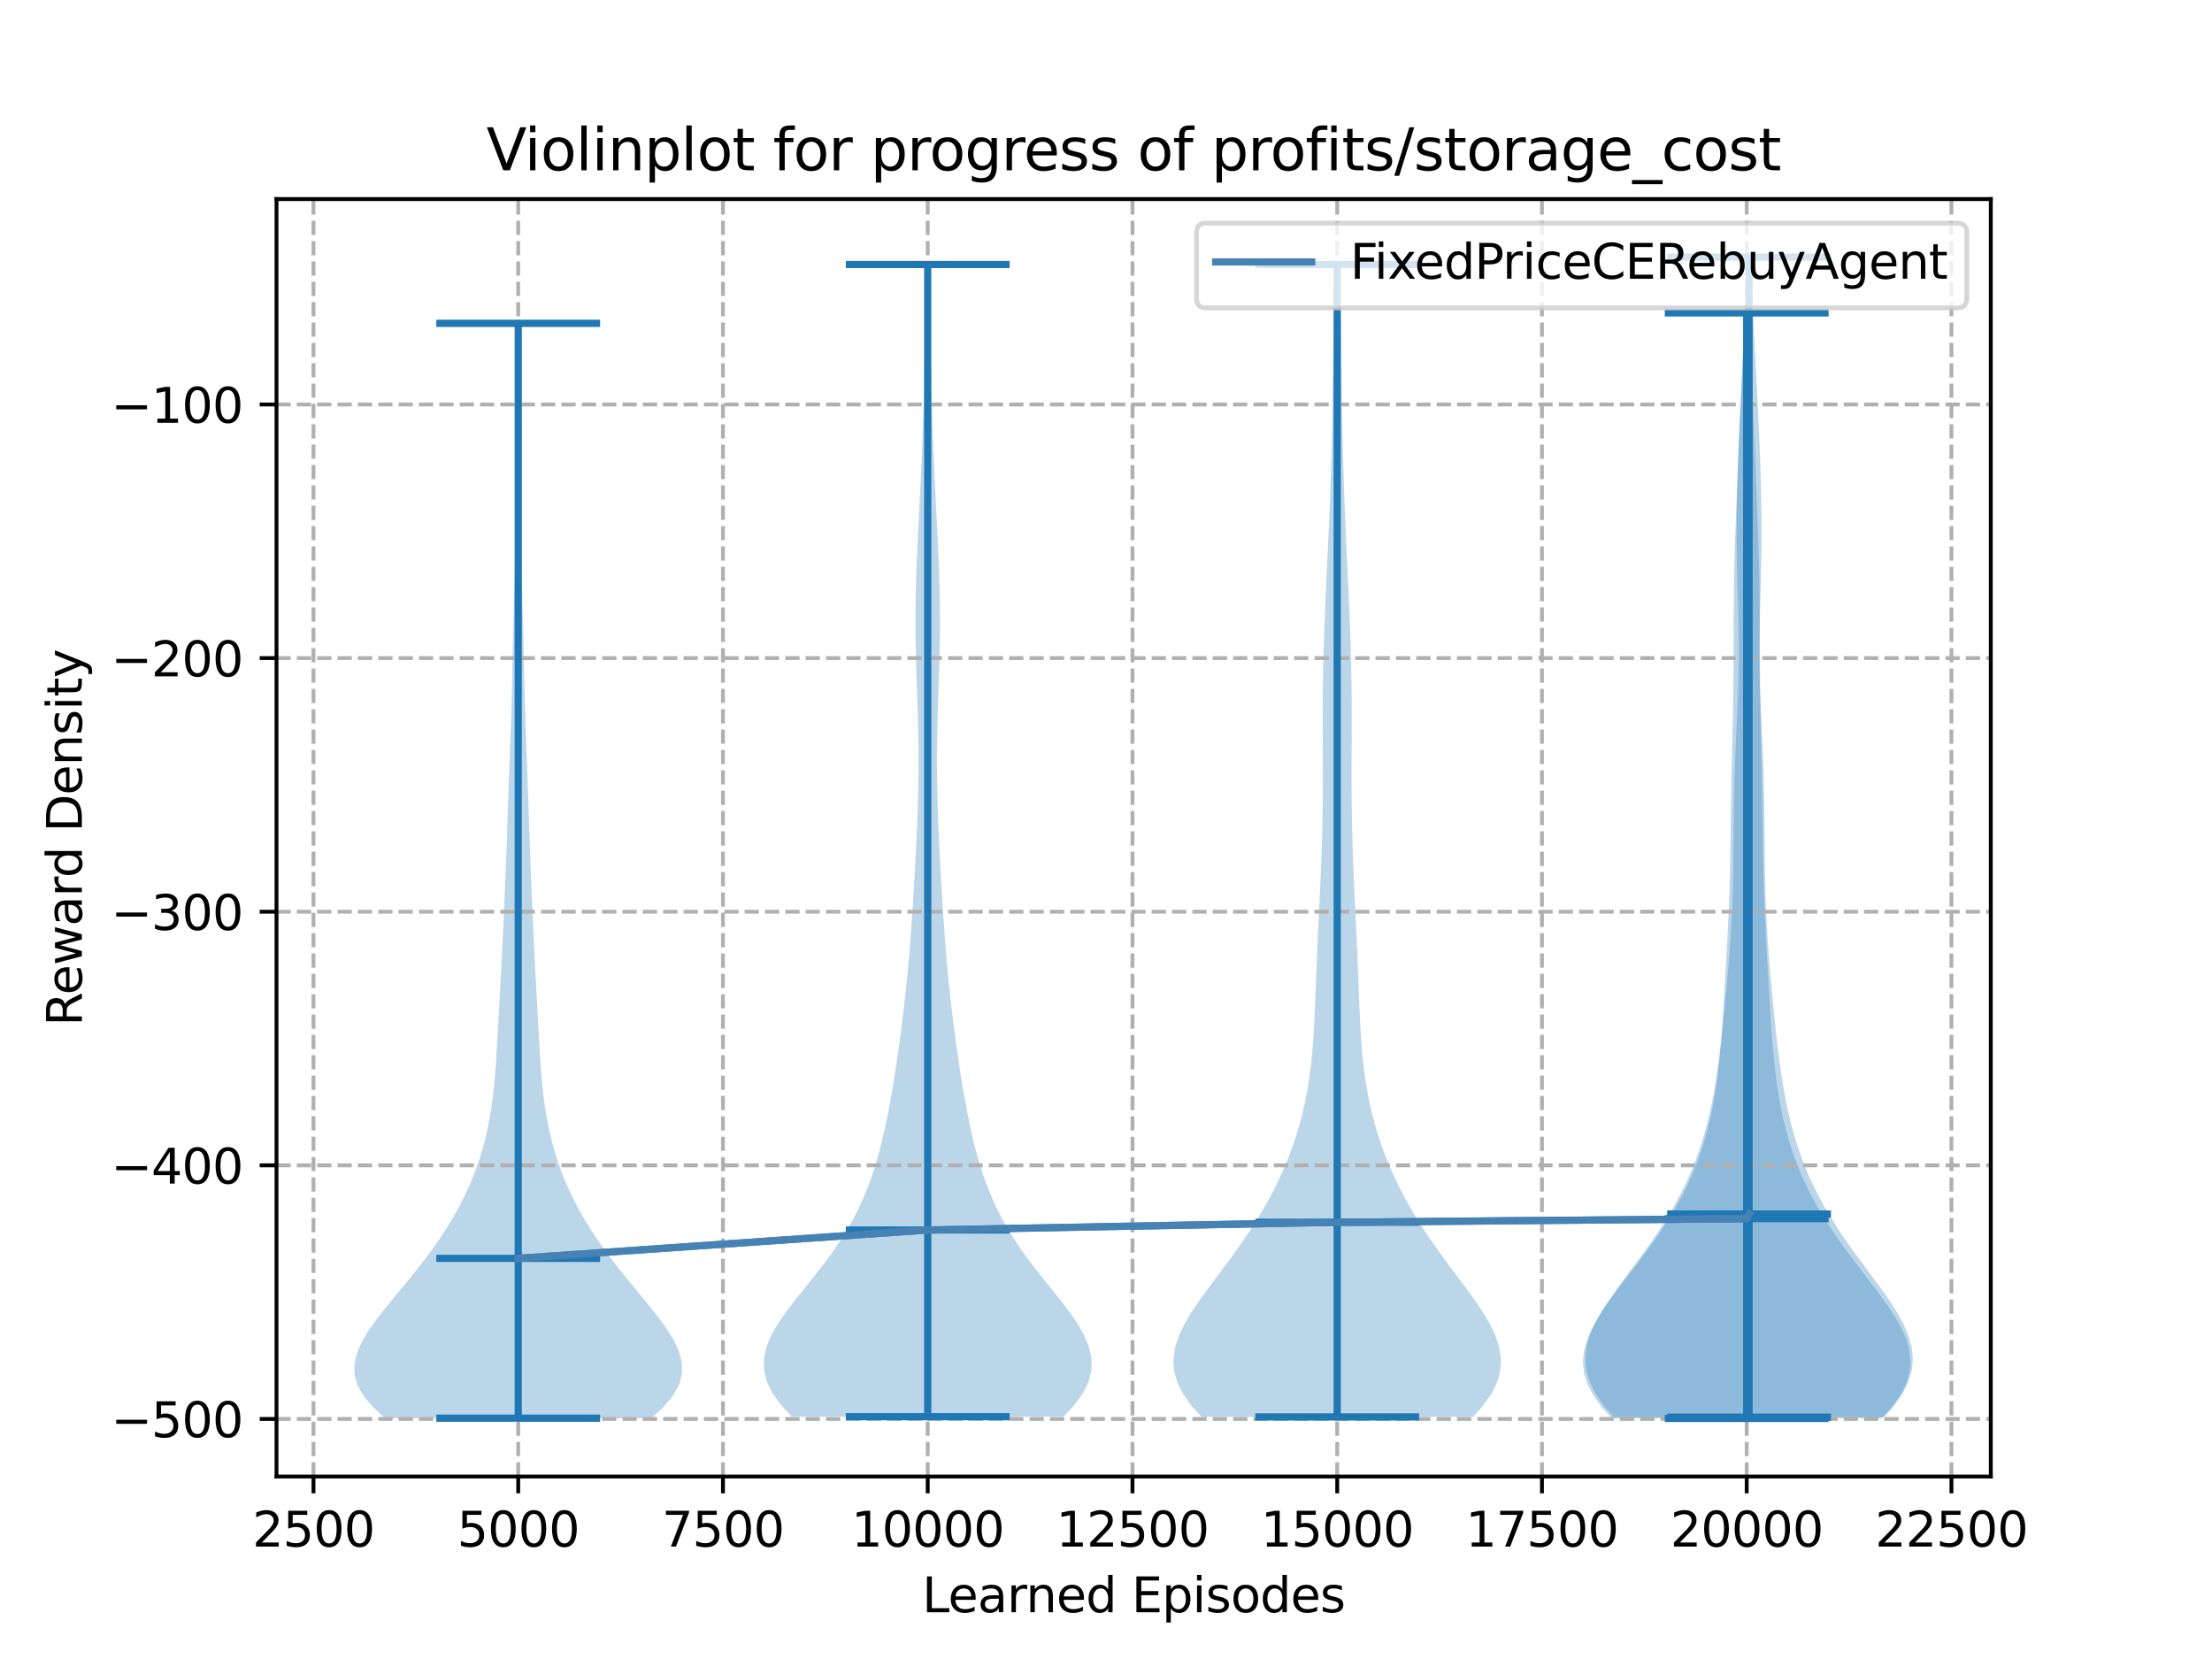 <?xml version="1.0" encoding="utf-8" standalone="no"?>
<!DOCTYPE svg PUBLIC "-//W3C//DTD SVG 1.1//EN"
  "http://www.w3.org/Graphics/SVG/1.1/DTD/svg11.dtd">
<svg xmlns:xlink="http://www.w3.org/1999/xlink" width="460.8pt" height="345.6pt" viewBox="0 0 460.8 345.6" xmlns="http://www.w3.org/2000/svg" version="1.1">
 <defs>
  <style type="text/css">*{stroke-linejoin: round; stroke-linecap: butt}</style>
 </defs>
 <g id="figure_1">
  <g id="patch_1">
   <path d="M 0 345.6 
L 460.8 345.6 
L 460.8 0 
L 0 0 
z
" style="fill: #ffffff"/>
  </g>
  <g id="axes_1">
   <g id="patch_2">
    <path d="M 57.6 307.584 
L 414.72 307.584 
L 414.72 41.472 
L 57.6 41.472 
z
" style="fill: #ffffff"/>
   </g>
   <g id="PolyCollection_1">
    <path d="M 135.674 295.435 
L 80.235 295.435 
L 77.707 293.131 
L 75.755 290.828 
L 74.457 288.524 
L 73.833 286.22 
L 73.85 283.916 
L 74.433 281.612 
L 75.484 279.308 
L 76.889 277.005 
L 78.544 274.701 
L 80.353 272.397 
L 82.239 270.093 
L 84.144 267.789 
L 86.023 265.486 
L 87.845 263.182 
L 89.586 260.878 
L 91.23 258.574 
L 92.765 256.27 
L 94.185 253.966 
L 95.487 251.663 
L 96.67 249.359 
L 97.737 247.055 
L 98.692 244.751 
L 99.539 242.447 
L 100.284 240.144 
L 100.929 237.84 
L 101.482 235.536 
L 101.947 233.232 
L 102.333 230.928 
L 102.649 228.624 
L 102.906 226.321 
L 103.116 224.017 
L 103.29 221.713 
L 103.44 219.409 
L 103.576 217.105 
L 103.705 214.802 
L 103.832 212.498 
L 103.96 210.194 
L 104.088 207.89 
L 104.215 205.586 
L 104.341 203.282 
L 104.462 200.979 
L 104.578 198.675 
L 104.689 196.371 
L 104.796 194.067 
L 104.899 191.763 
L 105.001 189.46 
L 105.1 187.156 
L 105.198 184.852 
L 105.293 182.548 
L 105.385 180.244 
L 105.474 177.94 
L 105.558 175.637 
L 105.637 173.333 
L 105.714 171.029 
L 105.79 168.725 
L 105.867 166.421 
L 105.947 164.118 
L 106.03 161.814 
L 106.116 159.51 
L 106.205 157.206 
L 106.293 154.902 
L 106.378 152.599 
L 106.456 150.295 
L 106.527 147.991 
L 106.59 145.687 
L 106.644 143.383 
L 106.693 141.079 
L 106.739 138.776 
L 106.786 136.472 
L 106.837 134.168 
L 106.892 131.864 
L 106.953 129.56 
L 107.018 127.257 
L 107.084 124.953 
L 107.15 122.649 
L 107.212 120.345 
L 107.267 118.041 
L 107.314 115.737 
L 107.351 113.434 
L 107.378 111.13 
L 107.393 108.826 
L 107.398 106.522 
L 107.393 104.218 
L 107.381 101.915 
L 107.363 99.611 
L 107.342 97.307 
L 107.323 95.003 
L 107.308 92.699 
L 107.301 90.395 
L 107.303 88.092 
L 107.315 85.788 
L 107.338 83.484 
L 107.371 81.18 
L 107.411 78.876 
L 107.457 76.573 
L 107.506 74.269 
L 107.556 71.965 
L 107.605 69.661 
L 107.653 67.357 
L 108.257 67.357 
L 108.257 67.357 
L 108.305 69.661 
L 108.354 71.965 
L 108.404 74.269 
L 108.453 76.573 
L 108.498 78.876 
L 108.539 81.18 
L 108.571 83.484 
L 108.595 85.788 
L 108.607 88.092 
L 108.609 90.395 
L 108.602 92.699 
L 108.587 95.003 
L 108.567 97.307 
L 108.547 99.611 
L 108.529 101.915 
L 108.516 104.218 
L 108.512 106.522 
L 108.516 108.826 
L 108.532 111.13 
L 108.558 113.434 
L 108.595 115.737 
L 108.642 118.041 
L 108.698 120.345 
L 108.76 122.649 
L 108.825 124.953 
L 108.892 127.257 
L 108.957 129.56 
L 109.017 131.864 
L 109.073 134.168 
L 109.123 136.472 
L 109.17 138.776 
L 109.217 141.079 
L 109.266 143.383 
L 109.32 145.687 
L 109.382 147.991 
L 109.453 150.295 
L 109.532 152.599 
L 109.617 154.902 
L 109.705 157.206 
L 109.793 159.51 
L 109.88 161.814 
L 109.963 164.118 
L 110.042 166.421 
L 110.119 168.725 
L 110.195 171.029 
L 110.272 173.333 
L 110.352 175.637 
L 110.436 177.94 
L 110.524 180.244 
L 110.616 182.548 
L 110.712 184.852 
L 110.809 187.156 
L 110.909 189.46 
L 111.01 191.763 
L 111.114 194.067 
L 111.221 196.371 
L 111.332 198.675 
L 111.448 200.979 
L 111.569 203.282 
L 111.694 205.586 
L 111.822 207.89 
L 111.95 210.194 
L 112.078 212.498 
L 112.205 214.802 
L 112.334 217.105 
L 112.47 219.409 
L 112.62 221.713 
L 112.794 224.017 
L 113.003 226.321 
L 113.26 228.624 
L 113.576 230.928 
L 113.963 233.232 
L 114.428 235.536 
L 114.98 237.84 
L 115.626 240.144 
L 116.37 242.447 
L 117.217 244.751 
L 118.173 247.055 
L 119.24 249.359 
L 120.423 251.663 
L 121.724 253.966 
L 123.144 256.27 
L 124.68 258.574 
L 126.324 260.878 
L 128.065 263.182 
L 129.887 265.486 
L 131.766 267.789 
L 133.671 270.093 
L 135.557 272.397 
L 137.366 274.701 
L 139.02 277.005 
L 140.426 279.308 
L 141.476 281.612 
L 142.06 283.916 
L 142.077 286.22 
L 141.452 288.524 
L 140.154 290.828 
L 138.203 293.131 
L 135.674 295.435 
z
" clip-path="url(#p000fa24c76)" style="fill: #1f77b4; fill-opacity: 0.3"/>
   </g>
   <g id="PolyCollection_2">
    <path d="M 221.559 295.118 
L 164.961 295.118 
L 162.703 292.694 
L 160.941 290.269 
L 159.746 287.845 
L 159.148 285.42 
L 159.138 282.996 
L 159.672 280.572 
L 160.678 278.147 
L 162.065 275.723 
L 163.733 273.298 
L 165.584 270.874 
L 167.525 268.45 
L 169.479 266.025 
L 171.381 263.601 
L 173.186 261.176 
L 174.861 258.752 
L 176.39 256.327 
L 177.767 253.903 
L 178.995 251.479 
L 180.082 249.054 
L 181.042 246.63 
L 181.891 244.205 
L 182.642 241.781 
L 183.312 239.356 
L 183.913 236.932 
L 184.458 234.508 
L 184.955 232.083 
L 185.413 229.659 
L 185.839 227.234 
L 186.24 224.81 
L 186.618 222.385 
L 186.978 219.961 
L 187.321 217.537 
L 187.648 215.112 
L 187.959 212.688 
L 188.254 210.263 
L 188.531 207.839 
L 188.791 205.414 
L 189.032 202.99 
L 189.256 200.566 
L 189.464 198.141 
L 189.656 195.717 
L 189.836 193.292 
L 190.004 190.868 
L 190.163 188.443 
L 190.314 186.019 
L 190.458 183.595 
L 190.596 181.17 
L 190.726 178.746 
L 190.848 176.321 
L 190.961 173.897 
L 191.062 171.473 
L 191.149 169.048 
L 191.221 166.624 
L 191.276 164.199 
L 191.311 161.775 
L 191.327 159.35 
L 191.322 156.926 
L 191.298 154.502 
L 191.257 152.077 
L 191.199 149.653 
L 191.13 147.228 
L 191.054 144.804 
L 190.975 142.379 
L 190.899 139.955 
L 190.831 137.531 
L 190.776 135.106 
L 190.737 132.682 
L 190.717 130.257 
L 190.718 127.833 
L 190.741 125.408 
L 190.785 122.984 
L 190.849 120.56 
L 190.931 118.135 
L 191.027 115.711 
L 191.135 113.286 
L 191.252 110.862 
L 191.373 108.437 
L 191.496 106.013 
L 191.619 103.589 
L 191.738 101.164 
L 191.853 98.74 
L 191.961 96.315 
L 192.063 93.891 
L 192.157 91.467 
L 192.245 89.042 
L 192.325 86.618 
L 192.399 84.193 
L 192.466 81.769 
L 192.526 79.344 
L 192.58 76.92 
L 192.628 74.496 
L 192.67 72.071 
L 192.708 69.647 
L 192.742 67.222 
L 192.774 64.798 
L 192.806 62.373 
L 192.837 59.949 
L 192.87 57.525 
L 192.904 55.1 
L 193.616 55.1 
L 193.616 55.1 
L 193.65 57.525 
L 193.683 59.949 
L 193.714 62.373 
L 193.746 64.798 
L 193.778 67.222 
L 193.812 69.647 
L 193.85 72.071 
L 193.892 74.496 
L 193.94 76.92 
L 193.994 79.344 
L 194.054 81.769 
L 194.121 84.193 
L 194.195 86.618 
L 194.275 89.042 
L 194.363 91.467 
L 194.457 93.891 
L 194.559 96.315 
L 194.667 98.74 
L 194.782 101.164 
L 194.901 103.589 
L 195.024 106.013 
L 195.147 108.437 
L 195.268 110.862 
L 195.385 113.286 
L 195.493 115.711 
L 195.589 118.135 
L 195.671 120.56 
L 195.735 122.984 
L 195.779 125.408 
L 195.802 127.833 
L 195.803 130.257 
L 195.783 132.682 
L 195.744 135.106 
L 195.689 137.531 
L 195.621 139.955 
L 195.545 142.379 
L 195.466 144.804 
L 195.39 147.228 
L 195.321 149.653 
L 195.264 152.077 
L 195.222 154.502 
L 195.198 156.926 
L 195.193 159.35 
L 195.209 161.775 
L 195.245 164.199 
L 195.299 166.624 
L 195.371 169.048 
L 195.458 171.473 
L 195.559 173.897 
L 195.672 176.321 
L 195.794 178.746 
L 195.924 181.17 
L 196.062 183.595 
L 196.206 186.019 
L 196.357 188.443 
L 196.516 190.868 
L 196.684 193.292 
L 196.864 195.717 
L 197.056 198.141 
L 197.264 200.566 
L 197.488 202.99 
L 197.729 205.414 
L 197.989 207.839 
L 198.266 210.263 
L 198.561 212.688 
L 198.872 215.112 
L 199.199 217.537 
L 199.542 219.961 
L 199.902 222.385 
L 200.28 224.81 
L 200.681 227.234 
L 201.107 229.659 
L 201.565 232.083 
L 202.063 234.508 
L 202.607 236.932 
L 203.208 239.356 
L 203.878 241.781 
L 204.629 244.205 
L 205.478 246.63 
L 206.438 249.054 
L 207.525 251.479 
L 208.753 253.903 
L 210.13 256.327 
L 211.659 258.752 
L 213.334 261.176 
L 215.139 263.601 
L 217.041 266.025 
L 218.995 268.45 
L 220.936 270.874 
L 222.787 273.298 
L 224.455 275.723 
L 225.842 278.147 
L 226.848 280.572 
L 227.382 282.996 
L 227.372 285.42 
L 226.774 287.845 
L 225.579 290.269 
L 223.817 292.694 
L 221.559 295.118 
z
" clip-path="url(#p000fa24c76)" style="fill: #1f77b4; fill-opacity: 0.3"/>
   </g>
   <g id="PolyCollection_3">
    <path d="M 306.856 295.171 
L 250.274 295.171 
L 248.119 292.746 
L 246.416 290.321 
L 245.224 287.896 
L 244.568 285.471 
L 244.443 283.046 
L 244.811 280.621 
L 245.612 278.196 
L 246.772 275.771 
L 248.209 273.346 
L 249.843 270.921 
L 251.598 268.496 
L 253.41 266.072 
L 255.229 263.647 
L 257.015 261.222 
L 258.738 258.797 
L 260.38 256.372 
L 261.929 253.947 
L 263.377 251.522 
L 264.721 249.097 
L 265.961 246.672 
L 267.097 244.247 
L 268.129 241.822 
L 269.061 239.397 
L 269.895 236.972 
L 270.633 234.547 
L 271.278 232.122 
L 271.835 229.697 
L 272.308 227.272 
L 272.703 224.847 
L 273.027 222.422 
L 273.289 219.997 
L 273.498 217.572 
L 273.665 215.147 
L 273.799 212.722 
L 273.911 210.297 
L 274.01 207.873 
L 274.104 205.448 
L 274.197 203.023 
L 274.293 200.598 
L 274.395 198.173 
L 274.503 195.748 
L 274.615 193.323 
L 274.73 190.898 
L 274.846 188.473 
L 274.96 186.048 
L 275.069 183.623 
L 275.172 181.198 
L 275.265 178.773 
L 275.348 176.348 
L 275.419 173.923 
L 275.476 171.498 
L 275.52 169.073 
L 275.55 166.648 
L 275.568 164.223 
L 275.574 161.798 
L 275.571 159.373 
L 275.563 156.948 
L 275.553 154.523 
L 275.544 152.098 
L 275.54 149.674 
L 275.544 147.249 
L 275.559 144.824 
L 275.587 142.399 
L 275.627 139.974 
L 275.68 137.549 
L 275.746 135.124 
L 275.823 132.699 
L 275.91 130.274 
L 276.005 127.849 
L 276.107 125.424 
L 276.215 122.999 
L 276.326 120.574 
L 276.439 118.149 
L 276.552 115.724 
L 276.665 113.299 
L 276.775 110.874 
L 276.881 108.449 
L 276.981 106.024 
L 277.074 103.599 
L 277.16 101.174 
L 277.239 98.749 
L 277.31 96.324 
L 277.375 93.899 
L 277.433 91.475 
L 277.486 89.05 
L 277.533 86.625 
L 277.575 84.2 
L 277.612 81.775 
L 277.645 79.35 
L 277.676 76.925 
L 277.704 74.5 
L 277.731 72.075 
L 277.76 69.65 
L 277.792 67.225 
L 277.827 64.8 
L 277.868 62.375 
L 277.915 59.95 
L 277.968 57.525 
L 278.024 55.1 
L 279.106 55.1 
L 279.106 55.1 
L 279.163 57.525 
L 279.215 59.95 
L 279.262 62.375 
L 279.303 64.8 
L 279.339 67.225 
L 279.37 69.65 
L 279.399 72.075 
L 279.427 74.5 
L 279.455 76.925 
L 279.485 79.35 
L 279.519 81.775 
L 279.556 84.2 
L 279.598 86.625 
L 279.645 89.05 
L 279.697 91.475 
L 279.755 93.899 
L 279.82 96.324 
L 279.891 98.749 
L 279.97 101.174 
L 280.056 103.599 
L 280.15 106.024 
L 280.25 108.449 
L 280.355 110.874 
L 280.465 113.299 
L 280.578 115.724 
L 280.692 118.149 
L 280.805 120.574 
L 280.916 122.999 
L 281.023 125.424 
L 281.125 127.849 
L 281.22 130.274 
L 281.307 132.699 
L 281.384 135.124 
L 281.45 137.549 
L 281.504 139.974 
L 281.544 142.399 
L 281.571 144.824 
L 281.586 147.249 
L 281.591 149.674 
L 281.587 152.098 
L 281.578 154.523 
L 281.567 156.948 
L 281.559 159.373 
L 281.556 161.798 
L 281.563 164.223 
L 281.58 166.648 
L 281.61 169.073 
L 281.654 171.498 
L 281.712 173.923 
L 281.782 176.348 
L 281.865 178.773 
L 281.959 181.198 
L 282.061 183.623 
L 282.171 186.048 
L 282.284 188.473 
L 282.4 190.898 
L 282.515 193.323 
L 282.627 195.748 
L 282.735 198.173 
L 282.837 200.598 
L 282.934 203.023 
L 283.027 205.448 
L 283.12 207.873 
L 283.219 210.297 
L 283.331 212.722 
L 283.466 215.147 
L 283.632 217.572 
L 283.841 219.997 
L 284.103 222.422 
L 284.427 224.847 
L 284.822 227.272 
L 285.295 229.697 
L 285.852 232.122 
L 286.498 234.547 
L 287.235 236.972 
L 288.069 239.397 
L 289.001 241.822 
L 290.034 244.247 
L 291.169 246.672 
L 292.409 249.097 
L 293.754 251.522 
L 295.202 253.947 
L 296.75 256.372 
L 298.392 258.797 
L 300.116 261.222 
L 301.901 263.647 
L 303.72 266.072 
L 305.533 268.496 
L 307.288 270.921 
L 308.921 273.346 
L 310.358 275.771 
L 311.518 278.196 
L 312.319 280.621 
L 312.687 283.046 
L 312.562 285.471 
L 311.907 287.896 
L 310.715 290.321 
L 309.012 292.746 
L 306.856 295.171 
z
" clip-path="url(#p000fa24c76)" style="fill: #1f77b4; fill-opacity: 0.3"/>
   </g>
   <g id="PolyCollection_4">
    <path d="M 391.925 295.488 
L 335.815 295.488 
L 333.712 293.162 
L 332.011 290.836 
L 330.768 288.509 
L 330.013 286.183 
L 329.748 283.857 
L 329.951 281.531 
L 330.576 279.204 
L 331.564 276.878 
L 332.845 274.552 
L 334.349 272.226 
L 336.006 269.899 
L 337.754 267.573 
L 339.539 265.247 
L 341.319 262.921 
L 343.059 260.595 
L 344.732 258.268 
L 346.32 255.942 
L 347.811 253.616 
L 349.195 251.29 
L 350.468 248.963 
L 351.628 246.637 
L 352.675 244.311 
L 353.611 241.985 
L 354.441 239.658 
L 355.17 237.332 
L 355.806 235.006 
L 356.358 232.68 
L 356.833 230.354 
L 357.24 228.027 
L 357.59 225.701 
L 357.89 223.375 
L 358.147 221.049 
L 358.37 218.722 
L 358.566 216.396 
L 358.74 214.07 
L 358.899 211.744 
L 359.047 209.417 
L 359.188 207.091 
L 359.325 204.765 
L 359.46 202.439 
L 359.593 200.113 
L 359.723 197.786 
L 359.849 195.46 
L 359.968 193.134 
L 360.079 190.808 
L 360.178 188.481 
L 360.264 186.155 
L 360.337 183.829 
L 360.397 181.503 
L 360.445 179.176 
L 360.484 176.85 
L 360.517 174.524 
L 360.547 172.198 
L 360.578 169.872 
L 360.611 167.545 
L 360.649 165.219 
L 360.691 162.893 
L 360.739 160.567 
L 360.79 158.24 
L 360.843 155.914 
L 360.896 153.588 
L 360.947 151.262 
L 360.994 148.935 
L 361.034 146.609 
L 361.068 144.283 
L 361.094 141.957 
L 361.113 139.631 
L 361.126 137.304 
L 361.135 134.978 
L 361.142 132.652 
L 361.15 130.326 
L 361.162 127.999 
L 361.18 125.673 
L 361.206 123.347 
L 361.242 121.021 
L 361.288 118.694 
L 361.345 116.368 
L 361.411 114.042 
L 361.485 111.716 
L 361.566 109.39 
L 361.652 107.063 
L 361.742 104.737 
L 361.834 102.411 
L 361.928 100.085 
L 362.023 97.758 
L 362.12 95.432 
L 362.219 93.106 
L 362.319 90.78 
L 362.42 88.453 
L 362.521 86.127 
L 362.622 83.801 
L 362.722 81.475 
L 362.82 79.149 
L 362.914 76.822 
L 363.005 74.496 
L 363.092 72.17 
L 363.174 69.844 
L 363.251 67.517 
L 363.324 65.191 
L 364.417 65.191 
L 364.417 65.191 
L 364.49 67.517 
L 364.567 69.844 
L 364.649 72.17 
L 364.736 74.496 
L 364.827 76.822 
L 364.921 79.149 
L 365.019 81.475 
L 365.119 83.801 
L 365.22 86.127 
L 365.321 88.453 
L 365.422 90.78 
L 365.522 93.106 
L 365.62 95.432 
L 365.717 97.758 
L 365.813 100.085 
L 365.907 102.411 
L 365.999 104.737 
L 366.089 107.063 
L 366.175 109.39 
L 366.256 111.716 
L 366.33 114.042 
L 366.396 116.368 
L 366.453 118.694 
L 366.499 121.021 
L 366.535 123.347 
L 366.561 125.673 
L 366.579 127.999 
L 366.591 130.326 
L 366.599 132.652 
L 366.606 134.978 
L 366.615 137.304 
L 366.628 139.631 
L 366.647 141.957 
L 366.673 144.283 
L 366.707 146.609 
L 366.747 148.935 
L 366.794 151.262 
L 366.845 153.588 
L 366.898 155.914 
L 366.951 158.24 
L 367.002 160.567 
L 367.05 162.893 
L 367.092 165.219 
L 367.13 167.545 
L 367.163 169.872 
L 367.193 172.198 
L 367.224 174.524 
L 367.257 176.85 
L 367.296 179.176 
L 367.344 181.503 
L 367.404 183.829 
L 367.477 186.155 
L 367.563 188.481 
L 367.662 190.808 
L 367.773 193.134 
L 367.892 195.46 
L 368.018 197.786 
L 368.148 200.113 
L 368.281 202.439 
L 368.416 204.765 
L 368.553 207.091 
L 368.694 209.417 
L 368.842 211.744 
L 369 214.07 
L 369.175 216.396 
L 369.37 218.722 
L 369.594 221.049 
L 369.851 223.375 
L 370.151 225.701 
L 370.5 228.027 
L 370.908 230.354 
L 371.383 232.68 
L 371.935 235.006 
L 372.571 237.332 
L 373.3 239.658 
L 374.13 241.985 
L 375.066 244.311 
L 376.113 246.637 
L 377.272 248.963 
L 378.546 251.29 
L 379.93 253.616 
L 381.421 255.942 
L 383.009 258.268 
L 384.682 260.595 
L 386.422 262.921 
L 388.201 265.247 
L 389.987 267.573 
L 391.735 269.899 
L 393.392 272.226 
L 394.896 274.552 
L 396.177 276.878 
L 397.165 279.204 
L 397.79 281.531 
L 397.993 283.857 
L 397.728 286.183 
L 396.973 288.509 
L 395.73 290.836 
L 394.028 293.162 
L 391.925 295.488 
z
" clip-path="url(#p000fa24c76)" style="fill: #1f77b4; fill-opacity: 0.3"/>
   </g>
   <g id="PolyCollection_5">
    <path d="M 392.521 295.224 
L 336.209 295.224 
L 334.095 292.783 
L 332.398 290.342 
L 331.175 287.901 
L 330.457 285.46 
L 330.243 283.019 
L 330.508 280.578 
L 331.204 278.137 
L 332.267 275.696 
L 333.622 273.255 
L 335.196 270.814 
L 336.914 268.373 
L 338.711 265.932 
L 340.531 263.491 
L 342.328 261.05 
L 344.068 258.609 
L 345.724 256.168 
L 347.278 253.727 
L 348.72 251.286 
L 350.043 248.845 
L 351.247 246.404 
L 352.332 243.964 
L 353.303 241.523 
L 354.166 239.082 
L 354.928 236.641 
L 355.598 234.2 
L 356.184 231.759 
L 356.699 229.318 
L 357.15 226.877 
L 357.549 224.436 
L 357.905 221.995 
L 358.227 219.554 
L 358.522 217.113 
L 358.798 214.672 
L 359.057 212.231 
L 359.304 209.79 
L 359.539 207.349 
L 359.763 204.908 
L 359.975 202.467 
L 360.173 200.026 
L 360.355 197.585 
L 360.518 195.144 
L 360.662 192.703 
L 360.785 190.262 
L 360.888 187.821 
L 360.969 185.38 
L 361.032 182.939 
L 361.078 180.498 
L 361.111 178.057 
L 361.135 175.616 
L 361.154 173.175 
L 361.174 170.734 
L 361.201 168.293 
L 361.238 165.853 
L 361.289 163.412 
L 361.357 160.971 
L 361.441 158.53 
L 361.54 156.089 
L 361.65 153.648 
L 361.766 151.207 
L 361.88 148.766 
L 361.987 146.325 
L 362.079 143.884 
L 362.151 141.443 
L 362.197 139.002 
L 362.218 136.561 
L 362.212 134.12 
L 362.183 131.679 
L 362.135 129.238 
L 362.074 126.797 
L 362.006 124.356 
L 361.938 121.915 
L 361.876 119.474 
L 361.825 117.033 
L 361.79 114.592 
L 361.771 112.151 
L 361.771 109.71 
L 361.788 107.269 
L 361.822 104.828 
L 361.871 102.387 
L 361.933 99.946 
L 362.007 97.505 
L 362.09 95.064 
L 362.183 92.623 
L 362.285 90.183 
L 362.394 87.742 
L 362.511 85.301 
L 362.633 82.86 
L 362.761 80.419 
L 362.892 77.978 
L 363.024 75.537 
L 363.155 73.096 
L 363.281 70.655 
L 363.401 68.214 
L 363.514 65.773 
L 363.617 63.332 
L 363.71 60.891 
L 363.794 58.45 
L 363.868 56.009 
L 363.935 53.568 
L 364.796 53.568 
L 364.796 53.568 
L 364.862 56.009 
L 364.937 58.45 
L 365.02 60.891 
L 365.114 63.332 
L 365.217 65.773 
L 365.329 68.214 
L 365.449 70.655 
L 365.576 73.096 
L 365.706 75.537 
L 365.838 77.978 
L 365.969 80.419 
L 366.097 82.86 
L 366.22 85.301 
L 366.336 87.742 
L 366.446 90.183 
L 366.547 92.623 
L 366.64 95.064 
L 366.724 97.505 
L 366.797 99.946 
L 366.86 102.387 
L 366.909 104.828 
L 366.943 107.269 
L 366.96 109.71 
L 366.959 112.151 
L 366.941 114.592 
L 366.905 117.033 
L 366.854 119.474 
L 366.793 121.915 
L 366.725 124.356 
L 366.657 126.797 
L 366.595 129.238 
L 366.547 131.679 
L 366.518 134.12 
L 366.512 136.561 
L 366.533 139.002 
L 366.58 141.443 
L 366.651 143.884 
L 366.743 146.325 
L 366.85 148.766 
L 366.965 151.207 
L 367.08 153.648 
L 367.191 156.089 
L 367.29 158.53 
L 367.374 160.971 
L 367.441 163.412 
L 367.493 165.853 
L 367.53 168.293 
L 367.556 170.734 
L 367.576 173.175 
L 367.596 175.616 
L 367.619 178.057 
L 367.652 180.498 
L 367.698 182.939 
L 367.761 185.38 
L 367.843 187.821 
L 367.945 190.262 
L 368.068 192.703 
L 368.212 195.144 
L 368.376 197.585 
L 368.557 200.026 
L 368.755 202.467 
L 368.967 204.908 
L 369.191 207.349 
L 369.427 209.79 
L 369.673 212.231 
L 369.933 214.672 
L 370.208 217.113 
L 370.503 219.554 
L 370.825 221.995 
L 371.181 224.436 
L 371.58 226.877 
L 372.032 229.318 
L 372.546 231.759 
L 373.133 234.2 
L 373.803 236.641 
L 374.564 239.082 
L 375.427 241.523 
L 376.398 243.964 
L 377.484 246.404 
L 378.687 248.845 
L 380.011 251.286 
L 381.453 253.727 
L 383.007 256.168 
L 384.663 258.609 
L 386.402 261.05 
L 388.2 263.491 
L 390.02 265.932 
L 391.817 268.373 
L 393.535 270.814 
L 395.108 273.255 
L 396.464 275.696 
L 397.526 278.137 
L 398.222 280.578 
L 398.487 283.019 
L 398.274 285.46 
L 397.555 287.901 
L 396.333 290.342 
L 394.635 292.783 
L 392.521 295.224 
z
" clip-path="url(#p000fa24c76)" style="fill: #1f77b4; fill-opacity: 0.3"/>
   </g>
   <g id="matplotlib.axis_1">
    <g id="xtick_1">
     <g id="line2d_1">
      <path d="M 65.302 307.584 
L 65.302 41.472 
" clip-path="url(#p000fa24c76)" style="fill: none; stroke-dasharray: 2.96,1.28; stroke-dashoffset: 0; stroke: #b0b0b0; stroke-width: 0.8"/>
     </g>
     <g id="line2d_2">
      <defs>
       <path id="ma0f0bb1b81" d="M 0 0 
L 0 3.5 
" style="stroke: #000000; stroke-width: 0.8"/>
      </defs>
      <g>
       <use xlink:href="#ma0f0bb1b81" x="65.302" y="307.584" style="stroke: #000000; stroke-width: 0.8"/>
      </g>
     </g>
     <g id="text_1">
      <!-- 2500 -->
      <g transform="translate(52.577 322.182)scale(0.1 -0.1)">
       <defs>
        <path id="DejaVuSans-32" d="M 1228 531 
L 3431 531 
L 3431 0 
L 469 0 
L 469 531 
Q 828 903 1448 1529 
Q 2069 2156 2228 2338 
Q 2531 2678 2651 2914 
Q 2772 3150 2772 3378 
Q 2772 3750 2511 3984 
Q 2250 4219 1831 4219 
Q 1534 4219 1204 4116 
Q 875 4013 500 3803 
L 500 4441 
Q 881 4594 1212 4672 
Q 1544 4750 1819 4750 
Q 2544 4750 2975 4387 
Q 3406 4025 3406 3419 
Q 3406 3131 3298 2873 
Q 3191 2616 2906 2266 
Q 2828 2175 2409 1742 
Q 1991 1309 1228 531 
z
" transform="scale(0.016)"/>
        <path id="DejaVuSans-35" d="M 691 4666 
L 3169 4666 
L 3169 4134 
L 1269 4134 
L 1269 2991 
Q 1406 3038 1543 3061 
Q 1681 3084 1819 3084 
Q 2600 3084 3056 2656 
Q 3513 2228 3513 1497 
Q 3513 744 3044 326 
Q 2575 -91 1722 -91 
Q 1428 -91 1123 -41 
Q 819 9 494 109 
L 494 744 
Q 775 591 1075 516 
Q 1375 441 1709 441 
Q 2250 441 2565 725 
Q 2881 1009 2881 1497 
Q 2881 1984 2565 2268 
Q 2250 2553 1709 2553 
Q 1456 2553 1204 2497 
Q 953 2441 691 2322 
L 691 4666 
z
" transform="scale(0.016)"/>
        <path id="DejaVuSans-30" d="M 2034 4250 
Q 1547 4250 1301 3770 
Q 1056 3291 1056 2328 
Q 1056 1369 1301 889 
Q 1547 409 2034 409 
Q 2525 409 2770 889 
Q 3016 1369 3016 2328 
Q 3016 3291 2770 3770 
Q 2525 4250 2034 4250 
z
M 2034 4750 
Q 2819 4750 3233 4129 
Q 3647 3509 3647 2328 
Q 3647 1150 3233 529 
Q 2819 -91 2034 -91 
Q 1250 -91 836 529 
Q 422 1150 422 2328 
Q 422 3509 836 4129 
Q 1250 4750 2034 4750 
z
" transform="scale(0.016)"/>
       </defs>
       <use xlink:href="#DejaVuSans-32"/>
       <use xlink:href="#DejaVuSans-35" x="63.623"/>
       <use xlink:href="#DejaVuSans-30" x="127.246"/>
       <use xlink:href="#DejaVuSans-30" x="190.869"/>
      </g>
     </g>
    </g>
    <g id="xtick_2">
     <g id="line2d_3">
      <path d="M 107.955 307.584 
L 107.955 41.472 
" clip-path="url(#p000fa24c76)" style="fill: none; stroke-dasharray: 2.96,1.28; stroke-dashoffset: 0; stroke: #b0b0b0; stroke-width: 0.8"/>
     </g>
     <g id="line2d_4">
      <g>
       <use xlink:href="#ma0f0bb1b81" x="107.955" y="307.584" style="stroke: #000000; stroke-width: 0.8"/>
      </g>
     </g>
     <g id="text_2">
      <!-- 5000 -->
      <g transform="translate(95.23 322.182)scale(0.1 -0.1)">
       <use xlink:href="#DejaVuSans-35"/>
       <use xlink:href="#DejaVuSans-30" x="63.623"/>
       <use xlink:href="#DejaVuSans-30" x="127.246"/>
       <use xlink:href="#DejaVuSans-30" x="190.869"/>
      </g>
     </g>
    </g>
    <g id="xtick_3">
     <g id="line2d_5">
      <path d="M 150.607 307.584 
L 150.607 41.472 
" clip-path="url(#p000fa24c76)" style="fill: none; stroke-dasharray: 2.96,1.28; stroke-dashoffset: 0; stroke: #b0b0b0; stroke-width: 0.8"/>
     </g>
     <g id="line2d_6">
      <g>
       <use xlink:href="#ma0f0bb1b81" x="150.607" y="307.584" style="stroke: #000000; stroke-width: 0.8"/>
      </g>
     </g>
     <g id="text_3">
      <!-- 7500 -->
      <g transform="translate(137.882 322.182)scale(0.1 -0.1)">
       <defs>
        <path id="DejaVuSans-37" d="M 525 4666 
L 3525 4666 
L 3525 4397 
L 1831 0 
L 1172 0 
L 2766 4134 
L 525 4134 
L 525 4666 
z
" transform="scale(0.016)"/>
       </defs>
       <use xlink:href="#DejaVuSans-37"/>
       <use xlink:href="#DejaVuSans-35" x="63.623"/>
       <use xlink:href="#DejaVuSans-30" x="127.246"/>
       <use xlink:href="#DejaVuSans-30" x="190.869"/>
      </g>
     </g>
    </g>
    <g id="xtick_4">
     <g id="line2d_7">
      <path d="M 193.26 307.584 
L 193.26 41.472 
" clip-path="url(#p000fa24c76)" style="fill: none; stroke-dasharray: 2.96,1.28; stroke-dashoffset: 0; stroke: #b0b0b0; stroke-width: 0.8"/>
     </g>
     <g id="line2d_8">
      <g>
       <use xlink:href="#ma0f0bb1b81" x="193.26" y="307.584" style="stroke: #000000; stroke-width: 0.8"/>
      </g>
     </g>
     <g id="text_4">
      <!-- 10000 -->
      <g transform="translate(177.354 322.182)scale(0.1 -0.1)">
       <defs>
        <path id="DejaVuSans-31" d="M 794 531 
L 1825 531 
L 1825 4091 
L 703 3866 
L 703 4441 
L 1819 4666 
L 2450 4666 
L 2450 531 
L 3481 531 
L 3481 0 
L 794 0 
L 794 531 
z
" transform="scale(0.016)"/>
       </defs>
       <use xlink:href="#DejaVuSans-31"/>
       <use xlink:href="#DejaVuSans-30" x="63.623"/>
       <use xlink:href="#DejaVuSans-30" x="127.246"/>
       <use xlink:href="#DejaVuSans-30" x="190.869"/>
       <use xlink:href="#DejaVuSans-30" x="254.492"/>
      </g>
     </g>
    </g>
    <g id="xtick_5">
     <g id="line2d_9">
      <path d="M 235.913 307.584 
L 235.913 41.472 
" clip-path="url(#p000fa24c76)" style="fill: none; stroke-dasharray: 2.96,1.28; stroke-dashoffset: 0; stroke: #b0b0b0; stroke-width: 0.8"/>
     </g>
     <g id="line2d_10">
      <g>
       <use xlink:href="#ma0f0bb1b81" x="235.913" y="307.584" style="stroke: #000000; stroke-width: 0.8"/>
      </g>
     </g>
     <g id="text_5">
      <!-- 12500 -->
      <g transform="translate(220.006 322.182)scale(0.1 -0.1)">
       <use xlink:href="#DejaVuSans-31"/>
       <use xlink:href="#DejaVuSans-32" x="63.623"/>
       <use xlink:href="#DejaVuSans-35" x="127.246"/>
       <use xlink:href="#DejaVuSans-30" x="190.869"/>
       <use xlink:href="#DejaVuSans-30" x="254.492"/>
      </g>
     </g>
    </g>
    <g id="xtick_6">
     <g id="line2d_11">
      <path d="M 278.565 307.584 
L 278.565 41.472 
" clip-path="url(#p000fa24c76)" style="fill: none; stroke-dasharray: 2.96,1.28; stroke-dashoffset: 0; stroke: #b0b0b0; stroke-width: 0.8"/>
     </g>
     <g id="line2d_12">
      <g>
       <use xlink:href="#ma0f0bb1b81" x="278.565" y="307.584" style="stroke: #000000; stroke-width: 0.8"/>
      </g>
     </g>
     <g id="text_6">
      <!-- 15000 -->
      <g transform="translate(262.659 322.182)scale(0.1 -0.1)">
       <use xlink:href="#DejaVuSans-31"/>
       <use xlink:href="#DejaVuSans-35" x="63.623"/>
       <use xlink:href="#DejaVuSans-30" x="127.246"/>
       <use xlink:href="#DejaVuSans-30" x="190.869"/>
       <use xlink:href="#DejaVuSans-30" x="254.492"/>
      </g>
     </g>
    </g>
    <g id="xtick_7">
     <g id="line2d_13">
      <path d="M 321.218 307.584 
L 321.218 41.472 
" clip-path="url(#p000fa24c76)" style="fill: none; stroke-dasharray: 2.96,1.28; stroke-dashoffset: 0; stroke: #b0b0b0; stroke-width: 0.8"/>
     </g>
     <g id="line2d_14">
      <g>
       <use xlink:href="#ma0f0bb1b81" x="321.218" y="307.584" style="stroke: #000000; stroke-width: 0.8"/>
      </g>
     </g>
     <g id="text_7">
      <!-- 17500 -->
      <g transform="translate(305.312 322.182)scale(0.1 -0.1)">
       <use xlink:href="#DejaVuSans-31"/>
       <use xlink:href="#DejaVuSans-37" x="63.623"/>
       <use xlink:href="#DejaVuSans-35" x="127.246"/>
       <use xlink:href="#DejaVuSans-30" x="190.869"/>
       <use xlink:href="#DejaVuSans-30" x="254.492"/>
      </g>
     </g>
    </g>
    <g id="xtick_8">
     <g id="line2d_15">
      <path d="M 363.87 307.584 
L 363.87 41.472 
" clip-path="url(#p000fa24c76)" style="fill: none; stroke-dasharray: 2.96,1.28; stroke-dashoffset: 0; stroke: #b0b0b0; stroke-width: 0.8"/>
     </g>
     <g id="line2d_16">
      <g>
       <use xlink:href="#ma0f0bb1b81" x="363.87" y="307.584" style="stroke: #000000; stroke-width: 0.8"/>
      </g>
     </g>
     <g id="text_8">
      <!-- 20000 -->
      <g transform="translate(347.964 322.182)scale(0.1 -0.1)">
       <use xlink:href="#DejaVuSans-32"/>
       <use xlink:href="#DejaVuSans-30" x="63.623"/>
       <use xlink:href="#DejaVuSans-30" x="127.246"/>
       <use xlink:href="#DejaVuSans-30" x="190.869"/>
       <use xlink:href="#DejaVuSans-30" x="254.492"/>
      </g>
     </g>
    </g>
    <g id="xtick_9">
     <g id="line2d_17">
      <path d="M 406.523 307.584 
L 406.523 41.472 
" clip-path="url(#p000fa24c76)" style="fill: none; stroke-dasharray: 2.96,1.28; stroke-dashoffset: 0; stroke: #b0b0b0; stroke-width: 0.8"/>
     </g>
     <g id="line2d_18">
      <g>
       <use xlink:href="#ma0f0bb1b81" x="406.523" y="307.584" style="stroke: #000000; stroke-width: 0.8"/>
      </g>
     </g>
     <g id="text_9">
      <!-- 22500 -->
      <g transform="translate(390.617 322.182)scale(0.1 -0.1)">
       <use xlink:href="#DejaVuSans-32"/>
       <use xlink:href="#DejaVuSans-32" x="63.623"/>
       <use xlink:href="#DejaVuSans-35" x="127.246"/>
       <use xlink:href="#DejaVuSans-30" x="190.869"/>
       <use xlink:href="#DejaVuSans-30" x="254.492"/>
      </g>
     </g>
    </g>
    <g id="text_10">
     <!-- Learned Episodes -->
     <g transform="translate(192.102 335.861)scale(0.1 -0.1)">
      <defs>
       <path id="DejaVuSans-4c" d="M 628 4666 
L 1259 4666 
L 1259 531 
L 3531 531 
L 3531 0 
L 628 0 
L 628 4666 
z
" transform="scale(0.016)"/>
       <path id="DejaVuSans-65" d="M 3597 1894 
L 3597 1613 
L 953 1613 
Q 991 1019 1311 708 
Q 1631 397 2203 397 
Q 2534 397 2845 478 
Q 3156 559 3463 722 
L 3463 178 
Q 3153 47 2828 -22 
Q 2503 -91 2169 -91 
Q 1331 -91 842 396 
Q 353 884 353 1716 
Q 353 2575 817 3079 
Q 1281 3584 2069 3584 
Q 2775 3584 3186 3129 
Q 3597 2675 3597 1894 
z
M 3022 2063 
Q 3016 2534 2758 2815 
Q 2500 3097 2075 3097 
Q 1594 3097 1305 2825 
Q 1016 2553 972 2059 
L 3022 2063 
z
" transform="scale(0.016)"/>
       <path id="DejaVuSans-61" d="M 2194 1759 
Q 1497 1759 1228 1600 
Q 959 1441 959 1056 
Q 959 750 1161 570 
Q 1363 391 1709 391 
Q 2188 391 2477 730 
Q 2766 1069 2766 1631 
L 2766 1759 
L 2194 1759 
z
M 3341 1997 
L 3341 0 
L 2766 0 
L 2766 531 
Q 2569 213 2275 61 
Q 1981 -91 1556 -91 
Q 1019 -91 701 211 
Q 384 513 384 1019 
Q 384 1609 779 1909 
Q 1175 2209 1959 2209 
L 2766 2209 
L 2766 2266 
Q 2766 2663 2505 2880 
Q 2244 3097 1772 3097 
Q 1472 3097 1187 3025 
Q 903 2953 641 2809 
L 641 3341 
Q 956 3463 1253 3523 
Q 1550 3584 1831 3584 
Q 2591 3584 2966 3190 
Q 3341 2797 3341 1997 
z
" transform="scale(0.016)"/>
       <path id="DejaVuSans-72" d="M 2631 2963 
Q 2534 3019 2420 3045 
Q 2306 3072 2169 3072 
Q 1681 3072 1420 2755 
Q 1159 2438 1159 1844 
L 1159 0 
L 581 0 
L 581 3500 
L 1159 3500 
L 1159 2956 
Q 1341 3275 1631 3429 
Q 1922 3584 2338 3584 
Q 2397 3584 2469 3576 
Q 2541 3569 2628 3553 
L 2631 2963 
z
" transform="scale(0.016)"/>
       <path id="DejaVuSans-6e" d="M 3513 2113 
L 3513 0 
L 2938 0 
L 2938 2094 
Q 2938 2591 2744 2837 
Q 2550 3084 2163 3084 
Q 1697 3084 1428 2787 
Q 1159 2491 1159 1978 
L 1159 0 
L 581 0 
L 581 3500 
L 1159 3500 
L 1159 2956 
Q 1366 3272 1645 3428 
Q 1925 3584 2291 3584 
Q 2894 3584 3203 3211 
Q 3513 2838 3513 2113 
z
" transform="scale(0.016)"/>
       <path id="DejaVuSans-64" d="M 2906 2969 
L 2906 4863 
L 3481 4863 
L 3481 0 
L 2906 0 
L 2906 525 
Q 2725 213 2448 61 
Q 2172 -91 1784 -91 
Q 1150 -91 751 415 
Q 353 922 353 1747 
Q 353 2572 751 3078 
Q 1150 3584 1784 3584 
Q 2172 3584 2448 3432 
Q 2725 3281 2906 2969 
z
M 947 1747 
Q 947 1113 1208 752 
Q 1469 391 1925 391 
Q 2381 391 2643 752 
Q 2906 1113 2906 1747 
Q 2906 2381 2643 2742 
Q 2381 3103 1925 3103 
Q 1469 3103 1208 2742 
Q 947 2381 947 1747 
z
" transform="scale(0.016)"/>
       <path id="DejaVuSans-20" transform="scale(0.016)"/>
       <path id="DejaVuSans-45" d="M 628 4666 
L 3578 4666 
L 3578 4134 
L 1259 4134 
L 1259 2753 
L 3481 2753 
L 3481 2222 
L 1259 2222 
L 1259 531 
L 3634 531 
L 3634 0 
L 628 0 
L 628 4666 
z
" transform="scale(0.016)"/>
       <path id="DejaVuSans-70" d="M 1159 525 
L 1159 -1331 
L 581 -1331 
L 581 3500 
L 1159 3500 
L 1159 2969 
Q 1341 3281 1617 3432 
Q 1894 3584 2278 3584 
Q 2916 3584 3314 3078 
Q 3713 2572 3713 1747 
Q 3713 922 3314 415 
Q 2916 -91 2278 -91 
Q 1894 -91 1617 61 
Q 1341 213 1159 525 
z
M 3116 1747 
Q 3116 2381 2855 2742 
Q 2594 3103 2138 3103 
Q 1681 3103 1420 2742 
Q 1159 2381 1159 1747 
Q 1159 1113 1420 752 
Q 1681 391 2138 391 
Q 2594 391 2855 752 
Q 3116 1113 3116 1747 
z
" transform="scale(0.016)"/>
       <path id="DejaVuSans-69" d="M 603 3500 
L 1178 3500 
L 1178 0 
L 603 0 
L 603 3500 
z
M 603 4863 
L 1178 4863 
L 1178 4134 
L 603 4134 
L 603 4863 
z
" transform="scale(0.016)"/>
       <path id="DejaVuSans-73" d="M 2834 3397 
L 2834 2853 
Q 2591 2978 2328 3040 
Q 2066 3103 1784 3103 
Q 1356 3103 1142 2972 
Q 928 2841 928 2578 
Q 928 2378 1081 2264 
Q 1234 2150 1697 2047 
L 1894 2003 
Q 2506 1872 2764 1633 
Q 3022 1394 3022 966 
Q 3022 478 2636 193 
Q 2250 -91 1575 -91 
Q 1294 -91 989 -36 
Q 684 19 347 128 
L 347 722 
Q 666 556 975 473 
Q 1284 391 1588 391 
Q 1994 391 2212 530 
Q 2431 669 2431 922 
Q 2431 1156 2273 1281 
Q 2116 1406 1581 1522 
L 1381 1569 
Q 847 1681 609 1914 
Q 372 2147 372 2553 
Q 372 3047 722 3315 
Q 1072 3584 1716 3584 
Q 2034 3584 2315 3537 
Q 2597 3491 2834 3397 
z
" transform="scale(0.016)"/>
       <path id="DejaVuSans-6f" d="M 1959 3097 
Q 1497 3097 1228 2736 
Q 959 2375 959 1747 
Q 959 1119 1226 758 
Q 1494 397 1959 397 
Q 2419 397 2687 759 
Q 2956 1122 2956 1747 
Q 2956 2369 2687 2733 
Q 2419 3097 1959 3097 
z
M 1959 3584 
Q 2709 3584 3137 3096 
Q 3566 2609 3566 1747 
Q 3566 888 3137 398 
Q 2709 -91 1959 -91 
Q 1206 -91 779 398 
Q 353 888 353 1747 
Q 353 2609 779 3096 
Q 1206 3584 1959 3584 
z
" transform="scale(0.016)"/>
      </defs>
      <use xlink:href="#DejaVuSans-4c"/>
      <use xlink:href="#DejaVuSans-65" x="53.963"/>
      <use xlink:href="#DejaVuSans-61" x="115.486"/>
      <use xlink:href="#DejaVuSans-72" x="176.766"/>
      <use xlink:href="#DejaVuSans-6e" x="216.129"/>
      <use xlink:href="#DejaVuSans-65" x="279.508"/>
      <use xlink:href="#DejaVuSans-64" x="341.031"/>
      <use xlink:href="#DejaVuSans-20" x="404.508"/>
      <use xlink:href="#DejaVuSans-45" x="436.295"/>
      <use xlink:href="#DejaVuSans-70" x="499.479"/>
      <use xlink:href="#DejaVuSans-69" x="562.955"/>
      <use xlink:href="#DejaVuSans-73" x="590.738"/>
      <use xlink:href="#DejaVuSans-6f" x="642.838"/>
      <use xlink:href="#DejaVuSans-64" x="704.02"/>
      <use xlink:href="#DejaVuSans-65" x="767.496"/>
      <use xlink:href="#DejaVuSans-73" x="829.02"/>
     </g>
    </g>
   </g>
   <g id="matplotlib.axis_2">
    <g id="ytick_1">
     <g id="line2d_19">
      <path d="M 57.6 295.594 
L 414.72 295.594 
" clip-path="url(#p000fa24c76)" style="fill: none; stroke-dasharray: 2.96,1.28; stroke-dashoffset: 0; stroke: #b0b0b0; stroke-width: 0.8"/>
     </g>
     <g id="line2d_20">
      <defs>
       <path id="m838abeada0" d="M 0 0 
L -3.5 0 
" style="stroke: #000000; stroke-width: 0.8"/>
      </defs>
      <g>
       <use xlink:href="#m838abeada0" x="57.6" y="295.594" style="stroke: #000000; stroke-width: 0.8"/>
      </g>
     </g>
     <g id="text_11">
      <!-- −500 -->
      <g transform="translate(23.133 299.393)scale(0.1 -0.1)">
       <defs>
        <path id="DejaVuSans-2212" d="M 678 2272 
L 4684 2272 
L 4684 1741 
L 678 1741 
L 678 2272 
z
" transform="scale(0.016)"/>
       </defs>
       <use xlink:href="#DejaVuSans-2212"/>
       <use xlink:href="#DejaVuSans-35" x="83.789"/>
       <use xlink:href="#DejaVuSans-30" x="147.412"/>
       <use xlink:href="#DejaVuSans-30" x="211.035"/>
      </g>
     </g>
    </g>
    <g id="ytick_2">
     <g id="line2d_21">
      <path d="M 57.6 242.761 
L 414.72 242.761 
" clip-path="url(#p000fa24c76)" style="fill: none; stroke-dasharray: 2.96,1.28; stroke-dashoffset: 0; stroke: #b0b0b0; stroke-width: 0.8"/>
     </g>
     <g id="line2d_22">
      <g>
       <use xlink:href="#m838abeada0" x="57.6" y="242.761" style="stroke: #000000; stroke-width: 0.8"/>
      </g>
     </g>
     <g id="text_12">
      <!-- −400 -->
      <g transform="translate(23.133 246.56)scale(0.1 -0.1)">
       <defs>
        <path id="DejaVuSans-34" d="M 2419 4116 
L 825 1625 
L 2419 1625 
L 2419 4116 
z
M 2253 4666 
L 3047 4666 
L 3047 1625 
L 3713 1625 
L 3713 1100 
L 3047 1100 
L 3047 0 
L 2419 0 
L 2419 1100 
L 313 1100 
L 313 1709 
L 2253 4666 
z
" transform="scale(0.016)"/>
       </defs>
       <use xlink:href="#DejaVuSans-2212"/>
       <use xlink:href="#DejaVuSans-34" x="83.789"/>
       <use xlink:href="#DejaVuSans-30" x="147.412"/>
       <use xlink:href="#DejaVuSans-30" x="211.035"/>
      </g>
     </g>
    </g>
    <g id="ytick_3">
     <g id="line2d_23">
      <path d="M 57.6 189.929 
L 414.72 189.929 
" clip-path="url(#p000fa24c76)" style="fill: none; stroke-dasharray: 2.96,1.28; stroke-dashoffset: 0; stroke: #b0b0b0; stroke-width: 0.8"/>
     </g>
     <g id="line2d_24">
      <g>
       <use xlink:href="#m838abeada0" x="57.6" y="189.929" style="stroke: #000000; stroke-width: 0.8"/>
      </g>
     </g>
     <g id="text_13">
      <!-- −300 -->
      <g transform="translate(23.133 193.728)scale(0.1 -0.1)">
       <defs>
        <path id="DejaVuSans-33" d="M 2597 2516 
Q 3050 2419 3304 2112 
Q 3559 1806 3559 1356 
Q 3559 666 3084 287 
Q 2609 -91 1734 -91 
Q 1441 -91 1130 -33 
Q 819 25 488 141 
L 488 750 
Q 750 597 1062 519 
Q 1375 441 1716 441 
Q 2309 441 2620 675 
Q 2931 909 2931 1356 
Q 2931 1769 2642 2001 
Q 2353 2234 1838 2234 
L 1294 2234 
L 1294 2753 
L 1863 2753 
Q 2328 2753 2575 2939 
Q 2822 3125 2822 3475 
Q 2822 3834 2567 4026 
Q 2313 4219 1838 4219 
Q 1578 4219 1281 4162 
Q 984 4106 628 3988 
L 628 4550 
Q 988 4650 1302 4700 
Q 1616 4750 1894 4750 
Q 2613 4750 3031 4423 
Q 3450 4097 3450 3541 
Q 3450 3153 3228 2886 
Q 3006 2619 2597 2516 
z
" transform="scale(0.016)"/>
       </defs>
       <use xlink:href="#DejaVuSans-2212"/>
       <use xlink:href="#DejaVuSans-33" x="83.789"/>
       <use xlink:href="#DejaVuSans-30" x="147.412"/>
       <use xlink:href="#DejaVuSans-30" x="211.035"/>
      </g>
     </g>
    </g>
    <g id="ytick_4">
     <g id="line2d_25">
      <path d="M 57.6 137.096 
L 414.72 137.096 
" clip-path="url(#p000fa24c76)" style="fill: none; stroke-dasharray: 2.96,1.28; stroke-dashoffset: 0; stroke: #b0b0b0; stroke-width: 0.8"/>
     </g>
     <g id="line2d_26">
      <g>
       <use xlink:href="#m838abeada0" x="57.6" y="137.096" style="stroke: #000000; stroke-width: 0.8"/>
      </g>
     </g>
     <g id="text_14">
      <!-- −200 -->
      <g transform="translate(23.133 140.895)scale(0.1 -0.1)">
       <use xlink:href="#DejaVuSans-2212"/>
       <use xlink:href="#DejaVuSans-32" x="83.789"/>
       <use xlink:href="#DejaVuSans-30" x="147.412"/>
       <use xlink:href="#DejaVuSans-30" x="211.035"/>
      </g>
     </g>
    </g>
    <g id="ytick_5">
     <g id="line2d_27">
      <path d="M 57.6 84.264 
L 414.72 84.264 
" clip-path="url(#p000fa24c76)" style="fill: none; stroke-dasharray: 2.96,1.28; stroke-dashoffset: 0; stroke: #b0b0b0; stroke-width: 0.8"/>
     </g>
     <g id="line2d_28">
      <g>
       <use xlink:href="#m838abeada0" x="57.6" y="84.264" style="stroke: #000000; stroke-width: 0.8"/>
      </g>
     </g>
     <g id="text_15">
      <!-- −100 -->
      <g transform="translate(23.133 88.063)scale(0.1 -0.1)">
       <use xlink:href="#DejaVuSans-2212"/>
       <use xlink:href="#DejaVuSans-31" x="83.789"/>
       <use xlink:href="#DejaVuSans-30" x="147.412"/>
       <use xlink:href="#DejaVuSans-30" x="211.035"/>
      </g>
     </g>
    </g>
    <g id="text_16">
     <!-- Reward Density -->
     <g transform="translate(17.053 213.747)rotate(-90)scale(0.1 -0.1)">
      <defs>
       <path id="DejaVuSans-52" d="M 2841 2188 
Q 3044 2119 3236 1894 
Q 3428 1669 3622 1275 
L 4263 0 
L 3584 0 
L 2988 1197 
Q 2756 1666 2539 1819 
Q 2322 1972 1947 1972 
L 1259 1972 
L 1259 0 
L 628 0 
L 628 4666 
L 2053 4666 
Q 2853 4666 3247 4331 
Q 3641 3997 3641 3322 
Q 3641 2881 3436 2590 
Q 3231 2300 2841 2188 
z
M 1259 4147 
L 1259 2491 
L 2053 2491 
Q 2509 2491 2742 2702 
Q 2975 2913 2975 3322 
Q 2975 3731 2742 3939 
Q 2509 4147 2053 4147 
L 1259 4147 
z
" transform="scale(0.016)"/>
       <path id="DejaVuSans-77" d="M 269 3500 
L 844 3500 
L 1563 769 
L 2278 3500 
L 2956 3500 
L 3675 769 
L 4391 3500 
L 4966 3500 
L 4050 0 
L 3372 0 
L 2619 2869 
L 1863 0 
L 1184 0 
L 269 3500 
z
" transform="scale(0.016)"/>
       <path id="DejaVuSans-44" d="M 1259 4147 
L 1259 519 
L 2022 519 
Q 2988 519 3436 956 
Q 3884 1394 3884 2338 
Q 3884 3275 3436 3711 
Q 2988 4147 2022 4147 
L 1259 4147 
z
M 628 4666 
L 1925 4666 
Q 3281 4666 3915 4102 
Q 4550 3538 4550 2338 
Q 4550 1131 3912 565 
Q 3275 0 1925 0 
L 628 0 
L 628 4666 
z
" transform="scale(0.016)"/>
       <path id="DejaVuSans-74" d="M 1172 4494 
L 1172 3500 
L 2356 3500 
L 2356 3053 
L 1172 3053 
L 1172 1153 
Q 1172 725 1289 603 
Q 1406 481 1766 481 
L 2356 481 
L 2356 0 
L 1766 0 
Q 1100 0 847 248 
Q 594 497 594 1153 
L 594 3053 
L 172 3053 
L 172 3500 
L 594 3500 
L 594 4494 
L 1172 4494 
z
" transform="scale(0.016)"/>
       <path id="DejaVuSans-79" d="M 2059 -325 
Q 1816 -950 1584 -1140 
Q 1353 -1331 966 -1331 
L 506 -1331 
L 506 -850 
L 844 -850 
Q 1081 -850 1212 -737 
Q 1344 -625 1503 -206 
L 1606 56 
L 191 3500 
L 800 3500 
L 1894 763 
L 2988 3500 
L 3597 3500 
L 2059 -325 
z
" transform="scale(0.016)"/>
      </defs>
      <use xlink:href="#DejaVuSans-52"/>
      <use xlink:href="#DejaVuSans-65" x="64.982"/>
      <use xlink:href="#DejaVuSans-77" x="126.506"/>
      <use xlink:href="#DejaVuSans-61" x="208.293"/>
      <use xlink:href="#DejaVuSans-72" x="269.572"/>
      <use xlink:href="#DejaVuSans-64" x="308.936"/>
      <use xlink:href="#DejaVuSans-20" x="372.412"/>
      <use xlink:href="#DejaVuSans-44" x="404.199"/>
      <use xlink:href="#DejaVuSans-65" x="481.201"/>
      <use xlink:href="#DejaVuSans-6e" x="542.725"/>
      <use xlink:href="#DejaVuSans-73" x="606.104"/>
      <use xlink:href="#DejaVuSans-69" x="658.203"/>
      <use xlink:href="#DejaVuSans-74" x="685.986"/>
      <use xlink:href="#DejaVuSans-79" x="725.195"/>
     </g>
    </g>
   </g>
   <g id="LineCollection_1">
    <path d="M 90.894 262.135 
L 125.016 262.135 
" clip-path="url(#p000fa24c76)" style="fill: none; stroke: #1f77b4; stroke-width: 1.5"/>
    <path d="M 176.199 256.231 
L 210.321 256.231 
" clip-path="url(#p000fa24c76)" style="fill: none; stroke: #1f77b4; stroke-width: 1.5"/>
    <path d="M 261.504 254.62 
L 295.626 254.62 
" clip-path="url(#p000fa24c76)" style="fill: none; stroke: #1f77b4; stroke-width: 1.5"/>
    <path d="M 346.809 253.865 
L 380.931 253.865 
" clip-path="url(#p000fa24c76)" style="fill: none; stroke: #1f77b4; stroke-width: 1.5"/>
    <path d="M 347.304 252.9 
L 381.426 252.9 
" clip-path="url(#p000fa24c76)" style="fill: none; stroke: #1f77b4; stroke-width: 1.5"/>
   </g>
   <g id="LineCollection_2">
    <path d="M 90.894 67.357 
L 125.016 67.357 
" clip-path="url(#p000fa24c76)" style="fill: none; stroke: #1f77b4; stroke-width: 1.5"/>
    <path d="M 176.199 55.1 
L 210.321 55.1 
" clip-path="url(#p000fa24c76)" style="fill: none; stroke: #1f77b4; stroke-width: 1.5"/>
    <path d="M 261.504 55.1 
L 295.626 55.1 
" clip-path="url(#p000fa24c76)" style="fill: none; stroke: #1f77b4; stroke-width: 1.5"/>
    <path d="M 346.809 65.191 
L 380.931 65.191 
" clip-path="url(#p000fa24c76)" style="fill: none; stroke: #1f77b4; stroke-width: 1.5"/>
    <path d="M 347.304 53.568 
L 381.426 53.568 
" clip-path="url(#p000fa24c76)" style="fill: none; stroke: #1f77b4; stroke-width: 1.5"/>
   </g>
   <g id="LineCollection_3">
    <path d="M 90.894 295.435 
L 125.016 295.435 
" clip-path="url(#p000fa24c76)" style="fill: none; stroke: #1f77b4; stroke-width: 1.5"/>
    <path d="M 176.199 295.118 
L 210.321 295.118 
" clip-path="url(#p000fa24c76)" style="fill: none; stroke: #1f77b4; stroke-width: 1.5"/>
    <path d="M 261.504 295.171 
L 295.626 295.171 
" clip-path="url(#p000fa24c76)" style="fill: none; stroke: #1f77b4; stroke-width: 1.5"/>
    <path d="M 346.809 295.488 
L 380.931 295.488 
" clip-path="url(#p000fa24c76)" style="fill: none; stroke: #1f77b4; stroke-width: 1.5"/>
    <path d="M 347.304 295.224 
L 381.426 295.224 
" clip-path="url(#p000fa24c76)" style="fill: none; stroke: #1f77b4; stroke-width: 1.5"/>
   </g>
   <g id="LineCollection_4">
    <path d="M 107.955 295.435 
L 107.955 67.357 
" clip-path="url(#p000fa24c76)" style="fill: none; stroke: #1f77b4; stroke-width: 1.5"/>
    <path d="M 193.26 295.118 
L 193.26 55.1 
" clip-path="url(#p000fa24c76)" style="fill: none; stroke: #1f77b4; stroke-width: 1.5"/>
    <path d="M 278.565 295.171 
L 278.565 55.1 
" clip-path="url(#p000fa24c76)" style="fill: none; stroke: #1f77b4; stroke-width: 1.5"/>
    <path d="M 363.87 295.488 
L 363.87 65.191 
" clip-path="url(#p000fa24c76)" style="fill: none; stroke: #1f77b4; stroke-width: 1.5"/>
    <path d="M 364.365 295.224 
L 364.365 53.568 
" clip-path="url(#p000fa24c76)" style="fill: none; stroke: #1f77b4; stroke-width: 1.5"/>
   </g>
   <g id="line2d_29">
    <path d="M 107.955 262.135 
L 193.26 256.231 
L 278.565 254.62 
L 363.87 253.865 
L 364.365 252.9 
" clip-path="url(#p000fa24c76)" style="fill: none; stroke: #4682b4; stroke-width: 1.5; stroke-linecap: square"/>
   </g>
   <g id="line2d_30">
    <path d="M 107.955 262.135 
L 193.26 256.231 
L 278.565 254.62 
L 363.87 253.865 
L 364.365 252.9 
" clip-path="url(#p000fa24c76)" style="fill: none; stroke: #4682b4; stroke-width: 1.5; stroke-linecap: square"/>
   </g>
   <g id="patch_3">
    <path d="M 57.6 307.584 
L 57.6 41.472 
" style="fill: none; stroke: #000000; stroke-width: 0.8; stroke-linejoin: miter; stroke-linecap: square"/>
   </g>
   <g id="patch_4">
    <path d="M 414.72 307.584 
L 414.72 41.472 
" style="fill: none; stroke: #000000; stroke-width: 0.8; stroke-linejoin: miter; stroke-linecap: square"/>
   </g>
   <g id="patch_5">
    <path d="M 57.6 307.584 
L 414.72 307.584 
" style="fill: none; stroke: #000000; stroke-width: 0.8; stroke-linejoin: miter; stroke-linecap: square"/>
   </g>
   <g id="patch_6">
    <path d="M 57.6 41.472 
L 414.72 41.472 
" style="fill: none; stroke: #000000; stroke-width: 0.8; stroke-linejoin: miter; stroke-linecap: square"/>
   </g>
   <g id="text_17">
    <!-- Violinplot for progress of profits/storage_cost -->
    <g transform="translate(101.329 35.472)scale(0.12 -0.12)">
     <defs>
      <path id="DejaVuSans-56" d="M 1831 0 
L 50 4666 
L 709 4666 
L 2188 738 
L 3669 4666 
L 4325 4666 
L 2547 0 
L 1831 0 
z
" transform="scale(0.016)"/>
      <path id="DejaVuSans-6c" d="M 603 4863 
L 1178 4863 
L 1178 0 
L 603 0 
L 603 4863 
z
" transform="scale(0.016)"/>
      <path id="DejaVuSans-66" d="M 2375 4863 
L 2375 4384 
L 1825 4384 
Q 1516 4384 1395 4259 
Q 1275 4134 1275 3809 
L 1275 3500 
L 2222 3500 
L 2222 3053 
L 1275 3053 
L 1275 0 
L 697 0 
L 697 3053 
L 147 3053 
L 147 3500 
L 697 3500 
L 697 3744 
Q 697 4328 969 4595 
Q 1241 4863 1831 4863 
L 2375 4863 
z
" transform="scale(0.016)"/>
      <path id="DejaVuSans-67" d="M 2906 1791 
Q 2906 2416 2648 2759 
Q 2391 3103 1925 3103 
Q 1463 3103 1205 2759 
Q 947 2416 947 1791 
Q 947 1169 1205 825 
Q 1463 481 1925 481 
Q 2391 481 2648 825 
Q 2906 1169 2906 1791 
z
M 3481 434 
Q 3481 -459 3084 -895 
Q 2688 -1331 1869 -1331 
Q 1566 -1331 1297 -1286 
Q 1028 -1241 775 -1147 
L 775 -588 
Q 1028 -725 1275 -790 
Q 1522 -856 1778 -856 
Q 2344 -856 2625 -561 
Q 2906 -266 2906 331 
L 2906 616 
Q 2728 306 2450 153 
Q 2172 0 1784 0 
Q 1141 0 747 490 
Q 353 981 353 1791 
Q 353 2603 747 3093 
Q 1141 3584 1784 3584 
Q 2172 3584 2450 3431 
Q 2728 3278 2906 2969 
L 2906 3500 
L 3481 3500 
L 3481 434 
z
" transform="scale(0.016)"/>
      <path id="DejaVuSans-2f" d="M 1625 4666 
L 2156 4666 
L 531 -594 
L 0 -594 
L 1625 4666 
z
" transform="scale(0.016)"/>
      <path id="DejaVuSans-5f" d="M 3263 -1063 
L 3263 -1509 
L -63 -1509 
L -63 -1063 
L 3263 -1063 
z
" transform="scale(0.016)"/>
      <path id="DejaVuSans-63" d="M 3122 3366 
L 3122 2828 
Q 2878 2963 2633 3030 
Q 2388 3097 2138 3097 
Q 1578 3097 1268 2742 
Q 959 2388 959 1747 
Q 959 1106 1268 751 
Q 1578 397 2138 397 
Q 2388 397 2633 464 
Q 2878 531 3122 666 
L 3122 134 
Q 2881 22 2623 -34 
Q 2366 -91 2075 -91 
Q 1284 -91 818 406 
Q 353 903 353 1747 
Q 353 2603 823 3093 
Q 1294 3584 2113 3584 
Q 2378 3584 2631 3529 
Q 2884 3475 3122 3366 
z
" transform="scale(0.016)"/>
     </defs>
     <use xlink:href="#DejaVuSans-56"/>
     <use xlink:href="#DejaVuSans-69" x="66.158"/>
     <use xlink:href="#DejaVuSans-6f" x="93.941"/>
     <use xlink:href="#DejaVuSans-6c" x="155.123"/>
     <use xlink:href="#DejaVuSans-69" x="182.906"/>
     <use xlink:href="#DejaVuSans-6e" x="210.689"/>
     <use xlink:href="#DejaVuSans-70" x="274.068"/>
     <use xlink:href="#DejaVuSans-6c" x="337.545"/>
     <use xlink:href="#DejaVuSans-6f" x="365.328"/>
     <use xlink:href="#DejaVuSans-74" x="426.51"/>
     <use xlink:href="#DejaVuSans-20" x="465.719"/>
     <use xlink:href="#DejaVuSans-66" x="497.506"/>
     <use xlink:href="#DejaVuSans-6f" x="532.711"/>
     <use xlink:href="#DejaVuSans-72" x="593.893"/>
     <use xlink:href="#DejaVuSans-20" x="635.006"/>
     <use xlink:href="#DejaVuSans-70" x="666.793"/>
     <use xlink:href="#DejaVuSans-72" x="730.27"/>
     <use xlink:href="#DejaVuSans-6f" x="769.133"/>
     <use xlink:href="#DejaVuSans-67" x="830.314"/>
     <use xlink:href="#DejaVuSans-72" x="893.791"/>
     <use xlink:href="#DejaVuSans-65" x="932.654"/>
     <use xlink:href="#DejaVuSans-73" x="994.178"/>
     <use xlink:href="#DejaVuSans-73" x="1046.277"/>
     <use xlink:href="#DejaVuSans-20" x="1098.377"/>
     <use xlink:href="#DejaVuSans-6f" x="1130.164"/>
     <use xlink:href="#DejaVuSans-66" x="1191.346"/>
     <use xlink:href="#DejaVuSans-20" x="1226.551"/>
     <use xlink:href="#DejaVuSans-70" x="1258.338"/>
     <use xlink:href="#DejaVuSans-72" x="1321.814"/>
     <use xlink:href="#DejaVuSans-6f" x="1360.678"/>
     <use xlink:href="#DejaVuSans-66" x="1421.859"/>
     <use xlink:href="#DejaVuSans-69" x="1457.064"/>
     <use xlink:href="#DejaVuSans-74" x="1484.848"/>
     <use xlink:href="#DejaVuSans-73" x="1524.057"/>
     <use xlink:href="#DejaVuSans-2f" x="1576.156"/>
     <use xlink:href="#DejaVuSans-73" x="1609.848"/>
     <use xlink:href="#DejaVuSans-74" x="1661.947"/>
     <use xlink:href="#DejaVuSans-6f" x="1701.156"/>
     <use xlink:href="#DejaVuSans-72" x="1762.338"/>
     <use xlink:href="#DejaVuSans-61" x="1803.451"/>
     <use xlink:href="#DejaVuSans-67" x="1864.73"/>
     <use xlink:href="#DejaVuSans-65" x="1928.207"/>
     <use xlink:href="#DejaVuSans-5f" x="1989.73"/>
     <use xlink:href="#DejaVuSans-63" x="2039.73"/>
     <use xlink:href="#DejaVuSans-6f" x="2094.711"/>
     <use xlink:href="#DejaVuSans-73" x="2155.893"/>
     <use xlink:href="#DejaVuSans-74" x="2207.992"/>
    </g>
   </g>
   <g id="legend_1">
    <g id="patch_7">
     <path d="M 251.254 64.15 
L 407.72 64.15 
Q 409.72 64.15 409.72 62.15 
L 409.72 48.472 
Q 409.72 46.472 407.72 46.472 
L 251.254 46.472 
Q 249.254 46.472 249.254 48.472 
L 249.254 62.15 
Q 249.254 64.15 251.254 64.15 
z
" style="fill: #ffffff; opacity: 0.8; stroke: #cccccc; stroke-linejoin: miter"/>
    </g>
    <g id="line2d_31">
     <path d="M 253.254 54.57 
L 263.254 54.57 
L 273.254 54.57 
" style="fill: none; stroke: #4682b4; stroke-width: 1.5; stroke-linecap: square"/>
    </g>
    <g id="text_18">
     <!-- FixedPriceCERebuyAgent -->
     <g transform="translate(281.254 58.07)scale(0.1 -0.1)">
      <defs>
       <path id="DejaVuSans-46" d="M 628 4666 
L 3309 4666 
L 3309 4134 
L 1259 4134 
L 1259 2759 
L 3109 2759 
L 3109 2228 
L 1259 2228 
L 1259 0 
L 628 0 
L 628 4666 
z
" transform="scale(0.016)"/>
       <path id="DejaVuSans-78" d="M 3513 3500 
L 2247 1797 
L 3578 0 
L 2900 0 
L 1881 1375 
L 863 0 
L 184 0 
L 1544 1831 
L 300 3500 
L 978 3500 
L 1906 2253 
L 2834 3500 
L 3513 3500 
z
" transform="scale(0.016)"/>
       <path id="DejaVuSans-50" d="M 1259 4147 
L 1259 2394 
L 2053 2394 
Q 2494 2394 2734 2622 
Q 2975 2850 2975 3272 
Q 2975 3691 2734 3919 
Q 2494 4147 2053 4147 
L 1259 4147 
z
M 628 4666 
L 2053 4666 
Q 2838 4666 3239 4311 
Q 3641 3956 3641 3272 
Q 3641 2581 3239 2228 
Q 2838 1875 2053 1875 
L 1259 1875 
L 1259 0 
L 628 0 
L 628 4666 
z
" transform="scale(0.016)"/>
       <path id="DejaVuSans-43" d="M 4122 4306 
L 4122 3641 
Q 3803 3938 3442 4084 
Q 3081 4231 2675 4231 
Q 1875 4231 1450 3742 
Q 1025 3253 1025 2328 
Q 1025 1406 1450 917 
Q 1875 428 2675 428 
Q 3081 428 3442 575 
Q 3803 722 4122 1019 
L 4122 359 
Q 3791 134 3420 21 
Q 3050 -91 2638 -91 
Q 1578 -91 968 557 
Q 359 1206 359 2328 
Q 359 3453 968 4101 
Q 1578 4750 2638 4750 
Q 3056 4750 3426 4639 
Q 3797 4528 4122 4306 
z
" transform="scale(0.016)"/>
       <path id="DejaVuSans-62" d="M 3116 1747 
Q 3116 2381 2855 2742 
Q 2594 3103 2138 3103 
Q 1681 3103 1420 2742 
Q 1159 2381 1159 1747 
Q 1159 1113 1420 752 
Q 1681 391 2138 391 
Q 2594 391 2855 752 
Q 3116 1113 3116 1747 
z
M 1159 2969 
Q 1341 3281 1617 3432 
Q 1894 3584 2278 3584 
Q 2916 3584 3314 3078 
Q 3713 2572 3713 1747 
Q 3713 922 3314 415 
Q 2916 -91 2278 -91 
Q 1894 -91 1617 61 
Q 1341 213 1159 525 
L 1159 0 
L 581 0 
L 581 4863 
L 1159 4863 
L 1159 2969 
z
" transform="scale(0.016)"/>
       <path id="DejaVuSans-75" d="M 544 1381 
L 544 3500 
L 1119 3500 
L 1119 1403 
Q 1119 906 1312 657 
Q 1506 409 1894 409 
Q 2359 409 2629 706 
Q 2900 1003 2900 1516 
L 2900 3500 
L 3475 3500 
L 3475 0 
L 2900 0 
L 2900 538 
Q 2691 219 2414 64 
Q 2138 -91 1772 -91 
Q 1169 -91 856 284 
Q 544 659 544 1381 
z
M 1991 3584 
L 1991 3584 
z
" transform="scale(0.016)"/>
       <path id="DejaVuSans-41" d="M 2188 4044 
L 1331 1722 
L 3047 1722 
L 2188 4044 
z
M 1831 4666 
L 2547 4666 
L 4325 0 
L 3669 0 
L 3244 1197 
L 1141 1197 
L 716 0 
L 50 0 
L 1831 4666 
z
" transform="scale(0.016)"/>
      </defs>
      <use xlink:href="#DejaVuSans-46"/>
      <use xlink:href="#DejaVuSans-69" x="50.27"/>
      <use xlink:href="#DejaVuSans-78" x="78.053"/>
      <use xlink:href="#DejaVuSans-65" x="134.107"/>
      <use xlink:href="#DejaVuSans-64" x="195.631"/>
      <use xlink:href="#DejaVuSans-50" x="259.107"/>
      <use xlink:href="#DejaVuSans-72" x="317.66"/>
      <use xlink:href="#DejaVuSans-69" x="358.773"/>
      <use xlink:href="#DejaVuSans-63" x="386.557"/>
      <use xlink:href="#DejaVuSans-65" x="441.537"/>
      <use xlink:href="#DejaVuSans-43" x="503.061"/>
      <use xlink:href="#DejaVuSans-45" x="572.885"/>
      <use xlink:href="#DejaVuSans-52" x="636.068"/>
      <use xlink:href="#DejaVuSans-65" x="701.051"/>
      <use xlink:href="#DejaVuSans-62" x="762.574"/>
      <use xlink:href="#DejaVuSans-75" x="826.051"/>
      <use xlink:href="#DejaVuSans-79" x="889.43"/>
      <use xlink:href="#DejaVuSans-41" x="948.609"/>
      <use xlink:href="#DejaVuSans-67" x="1017.018"/>
      <use xlink:href="#DejaVuSans-65" x="1080.494"/>
      <use xlink:href="#DejaVuSans-6e" x="1142.018"/>
      <use xlink:href="#DejaVuSans-74" x="1205.396"/>
     </g>
    </g>
   </g>
  </g>
 </g>
 <defs>
  <clipPath id="p000fa24c76">
   <rect x="57.6" y="41.472" width="357.12" height="266.112"/>
  </clipPath>
 </defs>
</svg>
